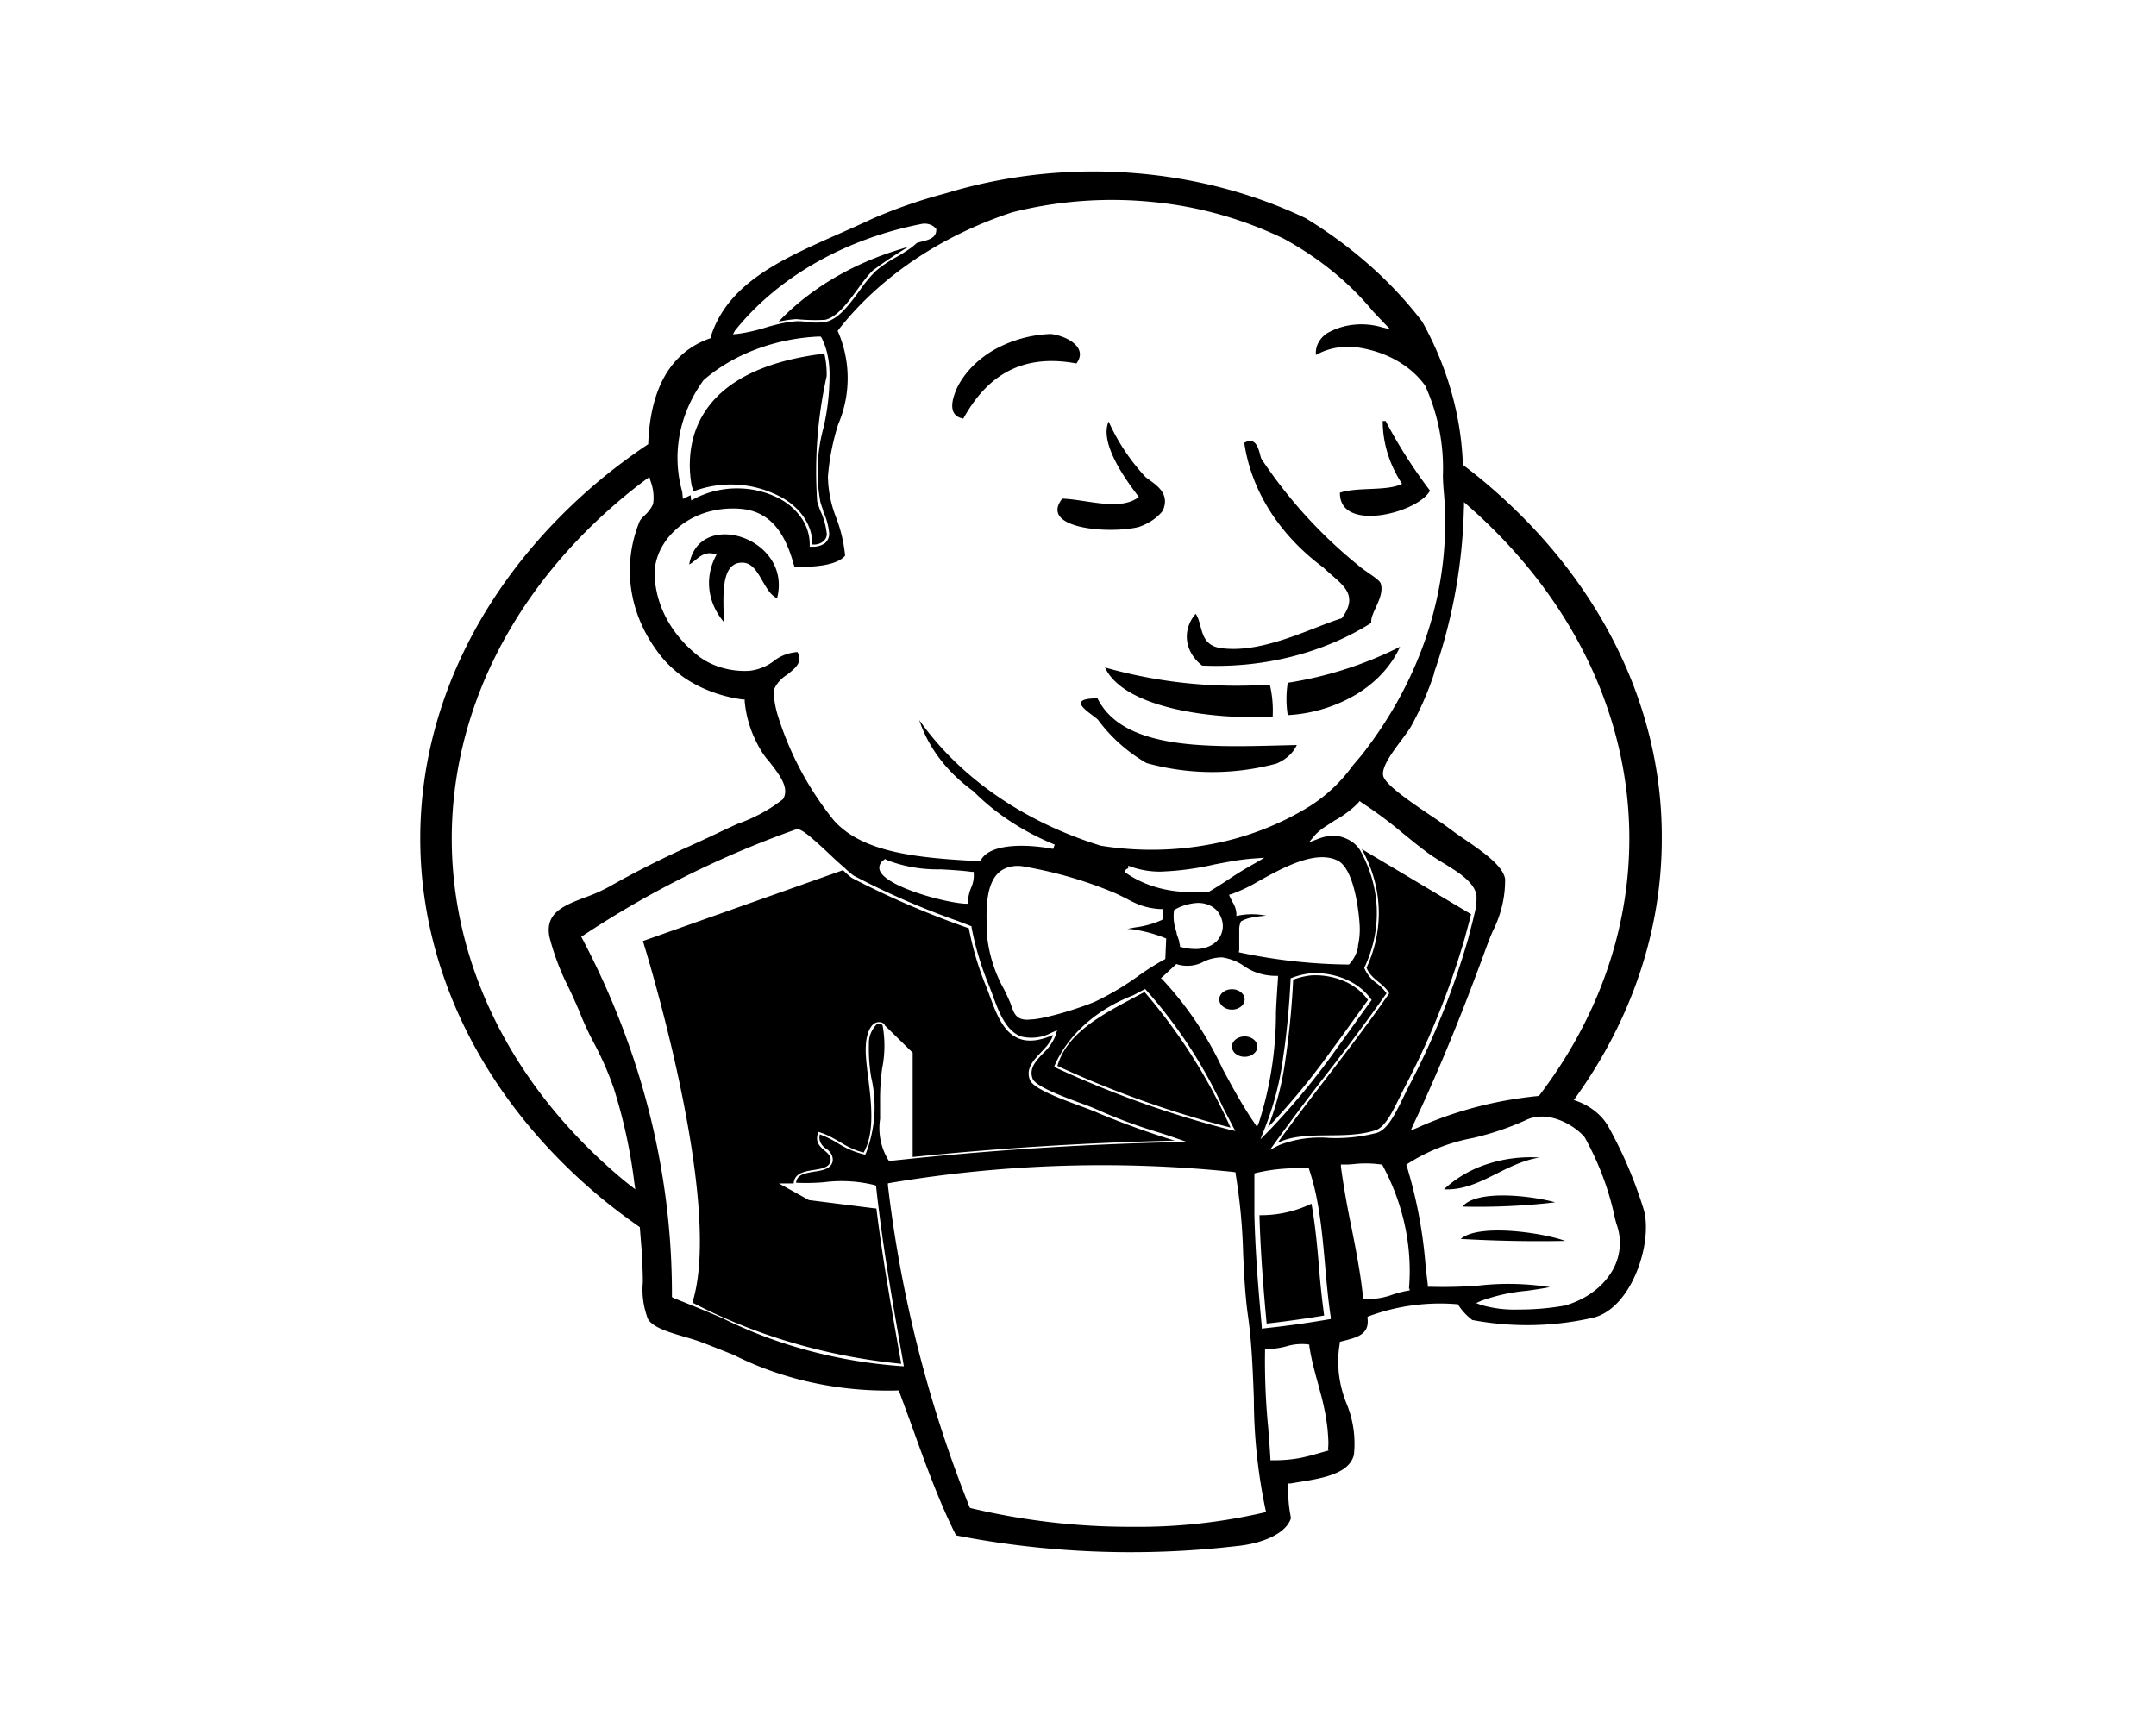 <svg xmlns="http://www.w3.org/2000/svg" width="82" height="65" fill="none" viewBox="0 0 82 65">
  <path fill="#000" d="M47.338 39.425a.57.57 0 0 0-.268.066.42.42 0 0 0-.178.173.317.317 0 0 0-.027.224.37.37 0 0 0 .132.198.528.528 0 0 0 .247.106c.093.015.19.008.279-.022a.475.475 0 0 0 .216-.142.322.322 0 0 0 .045-.363.394.394 0 0 0-.105-.126.503.503 0 0 0-.156-.084.586.586 0 0 0-.185-.03Zm0-1.408a.336.336 0 0 0-.081-.215.476.476 0 0 0-.217-.143.594.594 0 0 0-.279-.022.528.528 0 0 0-.247.106.371.371 0 0 0-.132.198.317.317 0 0 0 .027.224c.037.07.099.131.178.174.08.043.173.065.268.065a.55.55 0 0 0 .34-.112.354.354 0 0 0 .143-.272m-3.807-.285c-1.39.748-2.923 1.452-3.314 2.812a38.385 38.385 0 0 0 6.584 2.345 21.218 21.218 0 0 0-3.27-5.157Zm12.025 9.393a51.9 51.9 0 0 0 3.972.076c-.8-.301-3.267-.68-3.972-.076Zm.068-1.23a25.143 25.143 0 0 0 3.526-.162c-.945-.263-2.997-.488-3.526.162Zm-.706-.658c1.323.068 2.278-.991 3.635-1.208a5.288 5.288 0 0 0-1.999.253 4.407 4.407 0 0 0-1.636.955ZM41.742 26.566c-1.316 0-.202.588.017.813a6.051 6.051 0 0 0 1.85 1.649 9.372 9.372 0 0 0 4.937.019c.36-.15.637-.402.776-.707-2.997.068-6.547.306-7.58-1.774Zm6.662.704a4.369 4.369 0 0 0-.108-1.23 18.269 18.269 0 0 1-6.27-.65c.685 1.471 3.77 1.986 6.378 1.88Zm.574-.067a5.698 5.698 0 0 0 2.614-.794c.758-.461 1.333-1.089 1.656-1.806a14.393 14.393 0 0 1-4.27 1.37 3.919 3.919 0 0 0 0 1.23Zm-21.725-6.105c-.228.41-.322.86-.274 1.308.047.448.236.878.548 1.251 0-.847-.17-2.296.732-2.253.631.027.76 1.11 1.296 1.354.594-2.288-2.97-3.445-3.341-1.286.287-.146.52-.574 1.04-.374Zm18.468 4.22c2.321.107 4.61-.471 6.436-1.625-.067-.347.52-.975.358-1.493-.057-.178-.567-.438-.874-.71a18.101 18.101 0 0 1-3.665-4.035c-.078-.138-.122-.92-.652-.61.265 1.818 1.33 3.499 3.004 4.74.641.62 1.418.973.702 1.934-1.147.352-3 1.354-4.59 1.135-.85-.116-.675-.888-.965-1.305-.256.298-.372.66-.327 1.02.045.36.248.697.573.949Zm-5.319-6.352c-.897 1.138 1.755 1.355 2.896 1.084.38-.126.702-.341.925-.618.317-.715-.338-1.029-.652-1.283a7.76 7.76 0 0 1-1.407-2.116c-.354.813.61 2.167 1.15 2.871-.704.553-1.97.098-2.912.063Zm13.986-.303a18.938 18.938 0 0 1-1.687-2.648h-.112c0 .833.253 1.653.736 2.39-.574.29-1.687.11-2.362.337-.03 1.53 2.97.777 3.425-.079Zm-17.752-2.738c.725-1.295 1.913-2.546 4.303-2.099.459-.604-.361-1.048-.969-1.121a4.74 4.74 0 0 0-2.15.596c-.63.36-1.12.857-1.41 1.432-.162.36-.429 1.067.226 1.192Zm14.94 22.74.453-.626a2.14 2.14 0 0 0-.916-.72 2.775 2.775 0 0 0-1.254-.215 2.812 2.812 0 0 0-.675.163 30.59 30.59 0 0 1-.283 2.957c-.114.903-.34 1.794-.675 2.66a27.423 27.423 0 0 0 2.45-2.98c.301-.406.602-.82.9-1.24Zm1.823 2.743a30.522 30.522 0 0 0 2.322-5.76c.051-.21.152-.543.227-.873l-.095-.057-3.871-2.307-.192-.117c.797 1.427.864 3.049.185 4.515.149.43.655.593.86.98-1.35 1.95-2.861 3.773-4.248 5.688 1.032-.515 2.5-.092 3.712-.477.446-.13.766-.942 1.1-1.592ZM31.371 12.166c.712-.14 1.316-1.425 1.85-1.896.43-.317.88-.617 1.35-.896l-.318.103c-1.786.536-3.356 1.454-4.54 2.654l-.1.108c.22-.052.446-.085.674-.1.36.036.722.045 1.084.027Zm-5.005 6.527.084-.03a4.025 4.025 0 0 1 3.162.198c.395.194.72.467.945.791.225.325.343.69.341 1.061h.02a.598.598 0 0 0 .22-.026.506.506 0 0 0 .181-.102.38.38 0 0 0 .108-.155.319.319 0 0 0 .011-.177 2.721 2.721 0 0 0-.233-.813 4.494 4.494 0 0 1-.124-.36c-.111-1.595.01-3.196.36-4.77a3.5 3.5 0 0 0-.087-.852h-.05c-4.118.512-4.989 2.546-5.063 4.016-.017.34.007.682.07 1.019.03.077.046.144.055.2Zm6.861 27.268-2.46-.31-1.141-.633h.56c.058-.734 1.293-.314 1.4-.85.082-.42-.718-.45-.458-1.11.675.194 1.012.622 1.721.782.648-1.138 0-3.147.084-4.095 0-.179.112-.989.608-.848a.233.233 0 0 1 .074.049.18.18 0 0 1 .044.068l.152.146.901.883v3.968c3.216-.33 6.494-.542 9.966-.623a30.7 30.7 0 0 1-2.902-1.046c-.587-.27-2.437-.812-2.606-1.265-.27-.712.71-1.083.878-1.706-1.765.775-2.11-.736-2.525-1.806a11.38 11.38 0 0 1-.675-2.254 33.413 33.413 0 0 1-4.448-1.914 3.025 3.025 0 0 1-.337-.298l-.102.038-7.509 2.66s3.061 9.75 1.907 13.67l-.024.082c2.392 1.252 5.108 2.049 7.942 2.33-.368-2.086-.706-3.968-.945-5.91l-.105-.008Zm27.955-3.088c-.24-.439-.672-.792-1.215-.991l-.111-.038.06-.081c2.158-3 3.292-6.401 3.288-9.864.027-5.12-2.457-10.044-6.916-13.707-.203-.166-.41-.328-.62-.488l-.03-.027v-.027c-.072-1.869-.597-3.709-1.547-5.416-1.16-1.52-2.663-2.854-4.431-3.933-1.992-.95-4.22-1.536-6.525-1.717a19.447 19.447 0 0 0-6.816.666l-.368.109c-.965.255-1.9.58-2.791.97-.416.197-.84.384-1.25.565-2.18.964-4.238 1.874-4.88 3.927v.041l-.047.016c-1.458.526-2.244 1.864-2.328 3.982v.037l-.04.025c-.598.401-1.17.826-1.715 1.273-4.436 3.673-6.916 8.587-6.916 13.701 0 5.115 2.48 10.029 6.916 13.702.44.36.909.715 1.404 1.061l.033.025v.035l.085 1.062v.19c.018.27.027.54.027.812-.043.47.023.941.195 1.392.19.322.79.5 1.37.671.237.068.473.136.676.217.405.152.796.309 1.215.477 1.85.937 4.006 1.408 6.193 1.354h.084l.027.068.439 1.191c.523 1.463 1.07 2.98 1.714 4.252 3.492.684 7.115.822 10.672.407.81-.076 1.826-.396 2.059-1.038v-.068c-.08-.4-.112-.805-.095-1.21v-.065h.081l.25-.043c.932-.147 1.981-.315 2.164-1.043a3.974 3.974 0 0 0-.27-1.931c-.31-.75-.4-1.547-.264-2.33v-.043l.142-.035c.53-.135.986-.255.911-.858v-.057l.061-.027a7.823 7.823 0 0 1 3.31-.455h.062l.027.043c.135.208.312.398.523.56 1.526.289 3.118.256 4.624-.094 1.458-.382 2.26-2.885 1.893-4.122a16.565 16.565 0 0 0-1.33-3.123Zm-5.501-23.562v-.21l.175.155c3.411 2.996 5.519 6.799 6.005 10.838.487 4.039-.672 8.096-3.305 11.56l-.027.038h-.033c-1.62.16-3.185.573-4.607 1.216l-.236.095.09-.2c1.098-2.319 2.026-4.675 2.829-6.88.056-.148.12-.307.192-.479.326-.637.489-1.32.48-2.01-.081-.509-.878-1.056-1.58-1.535-.23-.157-.435-.304-.618-.442a16.33 16.33 0 0 0-.533-.368c-.958-.644-1.822-1.248-1.903-1.57-.081-.326.337-.895.708-1.387.139-.19.274-.369.351-.504.359-.652.652-1.326.878-2.015v-.038a20.378 20.378 0 0 0 1.13-6.262l.004-.002Zm-27.726-6.736c1.637-2.04 4.192-3.496 7.132-4.063a.622.622 0 0 1 .278.028.5.5 0 0 1 .218.143l.027.027v.035c0 .309-.31.385-.55.444-.066.015-.13.033-.193.055-.07.065-.145.127-.222.186a6.65 6.65 0 0 1-.554.35c-.29.156-.557.338-.796.542a5.49 5.49 0 0 0-.591.717c-.398.542-.81 1.108-1.313 1.208-.232.033-.47.033-.702 0a2.082 2.082 0 0 0-.391-.027c-.221.016-.44.05-.652.1-.173.04-.344.085-.513.136-.344.11-.701.192-1.066.244l-.19.016.078-.141Zm-1.208 1.896c1.138-.992 2.71-1.59 4.388-1.669h.077l.04.055c.093.189.163.385.21.585.066.287.095.58.088.872a8.77 8.77 0 0 1-.23 1.958 6.338 6.338 0 0 0-.115 2.838c.03.098.065.201.105.312v.035c.12.255.194.522.223.793a.44.44 0 0 1-.023.215.516.516 0 0 1-.126.192.778.778 0 0 1-.472.14h-.115v-.084a1.77 1.77 0 0 0-.323-1.019 2.37 2.37 0 0 0-.902-.763 3.43 3.43 0 0 0-1.406-.35 3.513 3.513 0 0 0-1.73.377l-.148.079-.02-.2-.145.067-.149.073-.027-.27c-.405-1.442-.118-2.954.803-4.234l-.003-.002Zm-1.85 7.242a2.21 2.21 0 0 1 .33-.998c.192-.312.46-.59.788-.817a3.08 3.08 0 0 1 1.016-.453 3.501 3.501 0 0 1 1.157-.088c1.296.113 1.762 1.224 2.025 2.201.523.02 1.586 0 1.93-.422a5.598 5.598 0 0 0-.337-1.435 4.45 4.45 0 0 1-.317-1.571c.053-.67.183-1.333.388-1.983a4.455 4.455 0 0 0 0-3.52l-.02-.033.02-.033c1.57-2.013 3.885-3.581 6.622-4.485a15.51 15.51 0 0 1 5.299-.397 14.67 14.67 0 0 1 5.028 1.4c1.344.734 2.496 1.673 3.392 2.762l.452.477.203.208-.314-.076a2.743 2.743 0 0 0-1.093-.095 2.552 2.552 0 0 0-1.016.336c-.14.102-.25.228-.32.369a.802.802 0 0 0-.079.444c.242-.139.517-.235.808-.281a2.6 2.6 0 0 1 .88.01c.514.086.999.258 1.424.506.424.247.779.564 1.04.93a7.574 7.574 0 0 1 .675 3.43c.004.196.015.392.033.589.315 3.52-.775 7.03-3.111 10.02l-.365.434a5.95 5.95 0 0 1-1.627 1.53 10.972 10.972 0 0 1-3.767 1.444c-1.37.259-2.794.277-4.174.054-2.923-.903-5.364-2.593-6.905-4.78.343 1.044 1.059 1.985 2.059 2.708.839.846 1.894 1.539 3.094 2.031l-.06.163c-1.043-.196-2.383-.206-2.74.411l-.031.054h-.074c-2.363-.124-4.432-.33-5.512-1.57a12.08 12.08 0 0 1-2.1-3.92 3.764 3.764 0 0 1-.178-.996 1.22 1.22 0 0 1 .506-.596c.338-.27.611-.482.405-.872-.34.025-.657.146-.897.341a1.872 1.872 0 0 1-.939.374c-.375.02-.75-.027-1.1-.137-.35-.11-.666-.28-.925-.5-1.022-.849-1.587-1.987-1.572-3.168Zm18.3 13.658c.38.063.75.165 1.097.306l.06.024-.033.78-.048.025c-.354.196-.692.41-1.012.642a10.32 10.32 0 0 1-1.634.964l-.236.094c-.223.081-.448.158-.675.23-.331.105-.67.196-1.012.272a5.444 5.444 0 0 1-.361.062l-.264.019a.839.839 0 0 1-.165-.014c-.284-.054-.361-.27-.439-.49l-.064-.17a11.58 11.58 0 0 0-.213-.461 5.295 5.295 0 0 1-.64-1.912l-.021-.325c-.047-.964-.017-1.912.547-2.302.118-.078.258-.132.407-.158.15-.026.305-.024.453.006 1.222.21 2.4.556 3.504 1.027l.202.097.203.1c.112.064.23.122.35.176.287.128.605.202.932.217h.101l-.02.398-.044.025c-.3.133-.624.224-.962.27a7.395 7.395 0 0 0-.337.063c.112.003.22.014.324.032v.003Zm-.091 2.486.364-.192.081-.044.058.06a18.038 18.038 0 0 1 2.902 4.436l.385.742.088.163-.216-.049a38.372 38.372 0 0 1-6.605-2.356l-.068-.027.017-.062c.519-1.174 1.595-2.132 2.994-2.67Zm3.375 2.763a12.99 12.99 0 0 0-2.268-3.359l-.061-.054.067-.054c.088-.078.174-.157.257-.238l.216-.2.05-.044.068.022c.161.044.333.056.5.037.17-.02.33-.07.469-.148.214-.107.462-.164.715-.163.303.05.584.162.817.325.325.235.744.369 1.181.377h.115v.094a51.62 51.62 0 0 0-.078 1.281 13.72 13.72 0 0 1-.64 4.182l-.079.19-.118-.174c-.459-.669-.84-1.384-1.215-2.077l.004.003Zm-1.83-5.959v-.04l.044-.027c.254-.145.551-.23.86-.247.159-.002.315.03.452.093s.25.154.329.265a.926.926 0 0 1 .172.503.844.844 0 0 1-.236.599 1.02 1.02 0 0 1-.362.22 1.23 1.23 0 0 1-.445.072 2.07 2.07 0 0 1-.527-.07l-.06-.014v-.054l-.024-.103c0-.067-.034-.127-.047-.184l-.054-.149v-.032l-.034-.12-.02-.07c0-.048-.024-.095-.034-.14a1.742 1.742 0 0 1-.017-.496l.003-.006Zm3.477 8.198c.334-.86.56-1.746.675-2.643.168-1.105.246-2.215.283-2.952v-.049l.058-.021c.227-.088.471-.146.722-.171a2.94 2.94 0 0 1 1.31.226c.401.172.734.432.961.749l.034.04-.034.047-.452.623-.128.181-.777 1.083a27.475 27.475 0 0 1-2.46 2.98l-.381.387.189-.48Zm3.527-6.863a1.332 1.332 0 0 1-.318.661l-.033.033h-.054a20.795 20.795 0 0 1-4.05-.447l-.085-.019.017-.076v-.815a.669.669 0 0 1 .054-.25v-.026l.027-.014c.095-.055.201-.096.314-.122.207-.046.42-.076.634-.089l-.074-.014a2.723 2.723 0 0 0-.938 0l-.125.025v-.103a.928.928 0 0 0-.152-.434l-.094-.189-.034-.081.101-.027a6.169 6.169 0 0 0 1.013-.483c.968-.541 2.173-1.191 3.003-.798.716.333.844 2.329.848 2.415.021.286 0 .572-.065.853h.01Zm-3.905-3.168c-.35.193-.688.399-1.013.617-.24.161-.487.316-.739.466l-.027.016h-.526c-.953.04-1.889-.216-2.613-.715l-.054-.032.017-.054a.132.132 0 0 1 .042-.06.18.18 0 0 1 .073-.035v-.1l.142.051c.342.117.71.176 1.083.174a10.769 10.769 0 0 0 2.049-.271c.213-.042.423-.08.627-.117.283-.051.57-.089.858-.11l.418-.03-.337.2Zm-10.922 1.549h-.111c-.766-.038-2.95-.623-3.24-1.232a.31.31 0 0 1-.021-.225.372.372 0 0 1 .142-.195l.061-.049.074.04c.64.25 1.347.371 2.06.353.39.024.802.046 1.167.097h.074v.06c.014.184-.02.368-.098.542-.071.17-.112.346-.121.525l.013.084ZM23.902 45.04l-.155-.125c-4.21-3.49-6.565-8.158-6.565-13.016 0-4.858 2.354-9.526 6.565-13.016.263-.219.535-.432.816-.64l.135-.1.04.144c.11.286.145.588.102.885-.075.165-.19.317-.337.447a1.119 1.119 0 0 0-.166.19 4.916 4.916 0 0 0-.316 2.696c.15.907.555 1.774 1.184 2.536a4.29 4.29 0 0 0 1.319 1.033c.522.269 1.106.45 1.718.533h.081v.067c.058.66.273 1.303.635 1.896.084.14.184.273.297.398.337.44.8.986.526 1.43-.5.396-1.085.714-1.728.94l-.469.214c-.47.226-.92.436-1.35.631a35.832 35.832 0 0 0-3.071 1.55 6.274 6.274 0 0 1-.898.398c-.827.316-1.539.59-1.37 1.5a9.37 9.37 0 0 0 .752 1.977c.151.32.287.625.409.915.157.4.338.79.543 1.17.294.553.542 1.12.743 1.699a20.06 20.06 0 0 1 .786 3.612l.034.236-.26-.2Zm10.375 6.928c-2.407-.174-4.73-.797-6.784-1.818a55.94 55.94 0 0 0-1.208-.506l-.675-.271-.054-.035v-.054c.013-4.669-1.149-9.291-3.416-13.59l-.034-.06.068-.044a36.951 36.951 0 0 1 8.1-4.04c.169-.055.456.162 1.522 1.175l.338.298c.103.102.216.198.337.287a29.622 29.622 0 0 0 3.949 1.722l.533.204v.046c.145.76.371 1.508.675 2.237l.118.314c.24.658.517 1.4 1.107 1.598.194.045.397.054.595.028a1.55 1.55 0 0 0 .553-.18l.202-.087-.05.182a1.83 1.83 0 0 1-.473.685c-.283.298-.553.585-.405.975.111.295 1.181.69 1.89.953.231.08.456.17.675.271a19.1 19.1 0 0 0 2.21.813c.237.074.462.149.676.224l.438.152h-.472c-3.33.075-6.652.282-9.956.62l-.186.02-.675.07h-.064l-.034-.046a2.33 2.33 0 0 1-.304-1.544v-.65c-.005-.425.021-.85.078-1.273a4.362 4.362 0 0 0 .02-1.625c-.022-.041-.04-.063-.054-.065a.202.202 0 0 0-.165 0c-.21.218-.318.488-.304.764a6.53 6.53 0 0 0 .085 1.251c.226.96.16 1.951-.193 2.887l-.034.068-.087-.022a3.329 3.329 0 0 1-.962-.42 3.61 3.61 0 0 0-.675-.33.44.44 0 0 0 .021.298c.042.096.116.18.215.244a.576.576 0 0 1 .2.21.447.447 0 0 1 .053.26c-.057.307-.405.361-.719.407-.398.068-.64.127-.675.42.355.016.71.01 1.063-.02a5.26 5.26 0 0 1 1.928.11l.057.02v.052c.027.271.058.542.094.813.223 1.828.54 3.634.878 5.547l.08.46-.1-.005Zm13.79 5.57a21.203 21.203 0 0 1-4.995.542 26.162 26.162 0 0 1-6.13-.707l-.05-.013-.02-.04a48.121 48.121 0 0 1-3.102-12.232v-.075l.095-.017a48.623 48.623 0 0 1 13.061-.414l.068.014v.054c.166 1.006.262 2.018.287 3.033.037.794.074 1.609.189 2.408.141.996.178 2.066.219 3.098 0 1.423.15 2.844.445 4.247l.02.075-.087.028Zm2.454-2.418v.06l-.068.016-.31.09-.27.075c-.15.04-.303.075-.456.106a5.423 5.423 0 0 1-.989.081h-.111v-.081c-.02-.336-.05-.726-.081-1.138a26.103 26.103 0 0 1-.122-2.928v-.086h.108c.236-.005.469-.038.692-.098a2.06 2.06 0 0 1 .813-.08l.071.013v.06c.034.208.075.433.139.698.067.263.121.477.189.715l.128.48c.109.41.188.827.236 1.245.016.177.027.348.034.512 0 .087-.005.173-.014.26h.01Zm0-4.93c-.782.136-1.57.246-2.363.331l-.169.02v-.09c-.108-1.165-.243-2.708-.28-4.233v-1.582l.071-.019a6.658 6.658 0 0 1 1.765-.173h.236l.017.062c.133.404.237.814.31 1.227.146.772.22 1.609.291 2.416.057.65.118 1.322.213 1.95v.078l-.091.014Zm.02-6.905a4.315 4.315 0 0 0-1.88.27l-.358.182.21-.293a100.71 100.71 0 0 1 1.923-2.564 83.332 83.332 0 0 0 2.299-3.096 1.738 1.738 0 0 0-.365-.374 1.374 1.374 0 0 1-.48-.582v-.033l.021-.03c.665-1.439.598-3.03-.186-4.43a1.092 1.092 0 0 0-.373-.358 1.424 1.424 0 0 0-.534-.184 1.63 1.63 0 0 0-.675.114l-.358.135.223-.27a2.18 2.18 0 0 1 .418-.342l.338-.22c.332-.182.63-.404.88-.657l.068-.082.084.063c.541.355 1.054.737 1.536 1.143.337.27.675.558 1.097.856.133.09.284.186.455.29.554.338 1.182.72 1.27 1.224.014.247-.013.495-.082.736-.046.207-.098.413-.155.618l-.067.27a29.826 29.826 0 0 1-2.33 5.77l-.168.349c-.3.606-.58 1.175-.989 1.305a6.24 6.24 0 0 1-1.842.19h.02Zm3.071 5.736v.068l-.088.013a3.987 3.987 0 0 0-.55.141c-.3.112-.627.172-.958.176h-.176v-.076c-.09-.885-.27-1.806-.449-2.708A33.126 33.126 0 0 1 51 44.387v-.09h.115c.121.004.25-.002.388-.018.336-.036.678-.03 1.012.016h.044l.024.032c.794 1.479 1.139 3.087 1.005 4.694h.024Zm5.964.631a9.872 9.872 0 0 1-1.82.162 4.552 4.552 0 0 1-1.43-.176l-.183-.07.18-.081a6.856 6.856 0 0 1 1.737-.385c.302-.04.598-.086.888-.14a10.068 10.068 0 0 0-2.68-.063c-.616.05-1.237.067-1.856.049h-.108v-.073l-.081-.686a17.726 17.726 0 0 0-.719-3.832l-.017-.046.04-.035a6.919 6.919 0 0 1 2.488-.986c.691-.16 1.357-.384 1.985-.666.867-.444 1.906.195 2.27.636.548.99.936 2.03 1.155 3.099l.054.197a2.085 2.085 0 0 1-.201 1.852c-.358.575-.973 1.02-1.723 1.244h.02Zm-9.697-3.865a4.423 4.423 0 0 1-1.977.439c.04 1.49.168 2.98.273 4.122a40.715 40.715 0 0 0 2.187-.306 32.779 32.779 0 0 1-.2-1.896c-.067-.785-.144-1.603-.283-2.359Z"/>
</svg>
